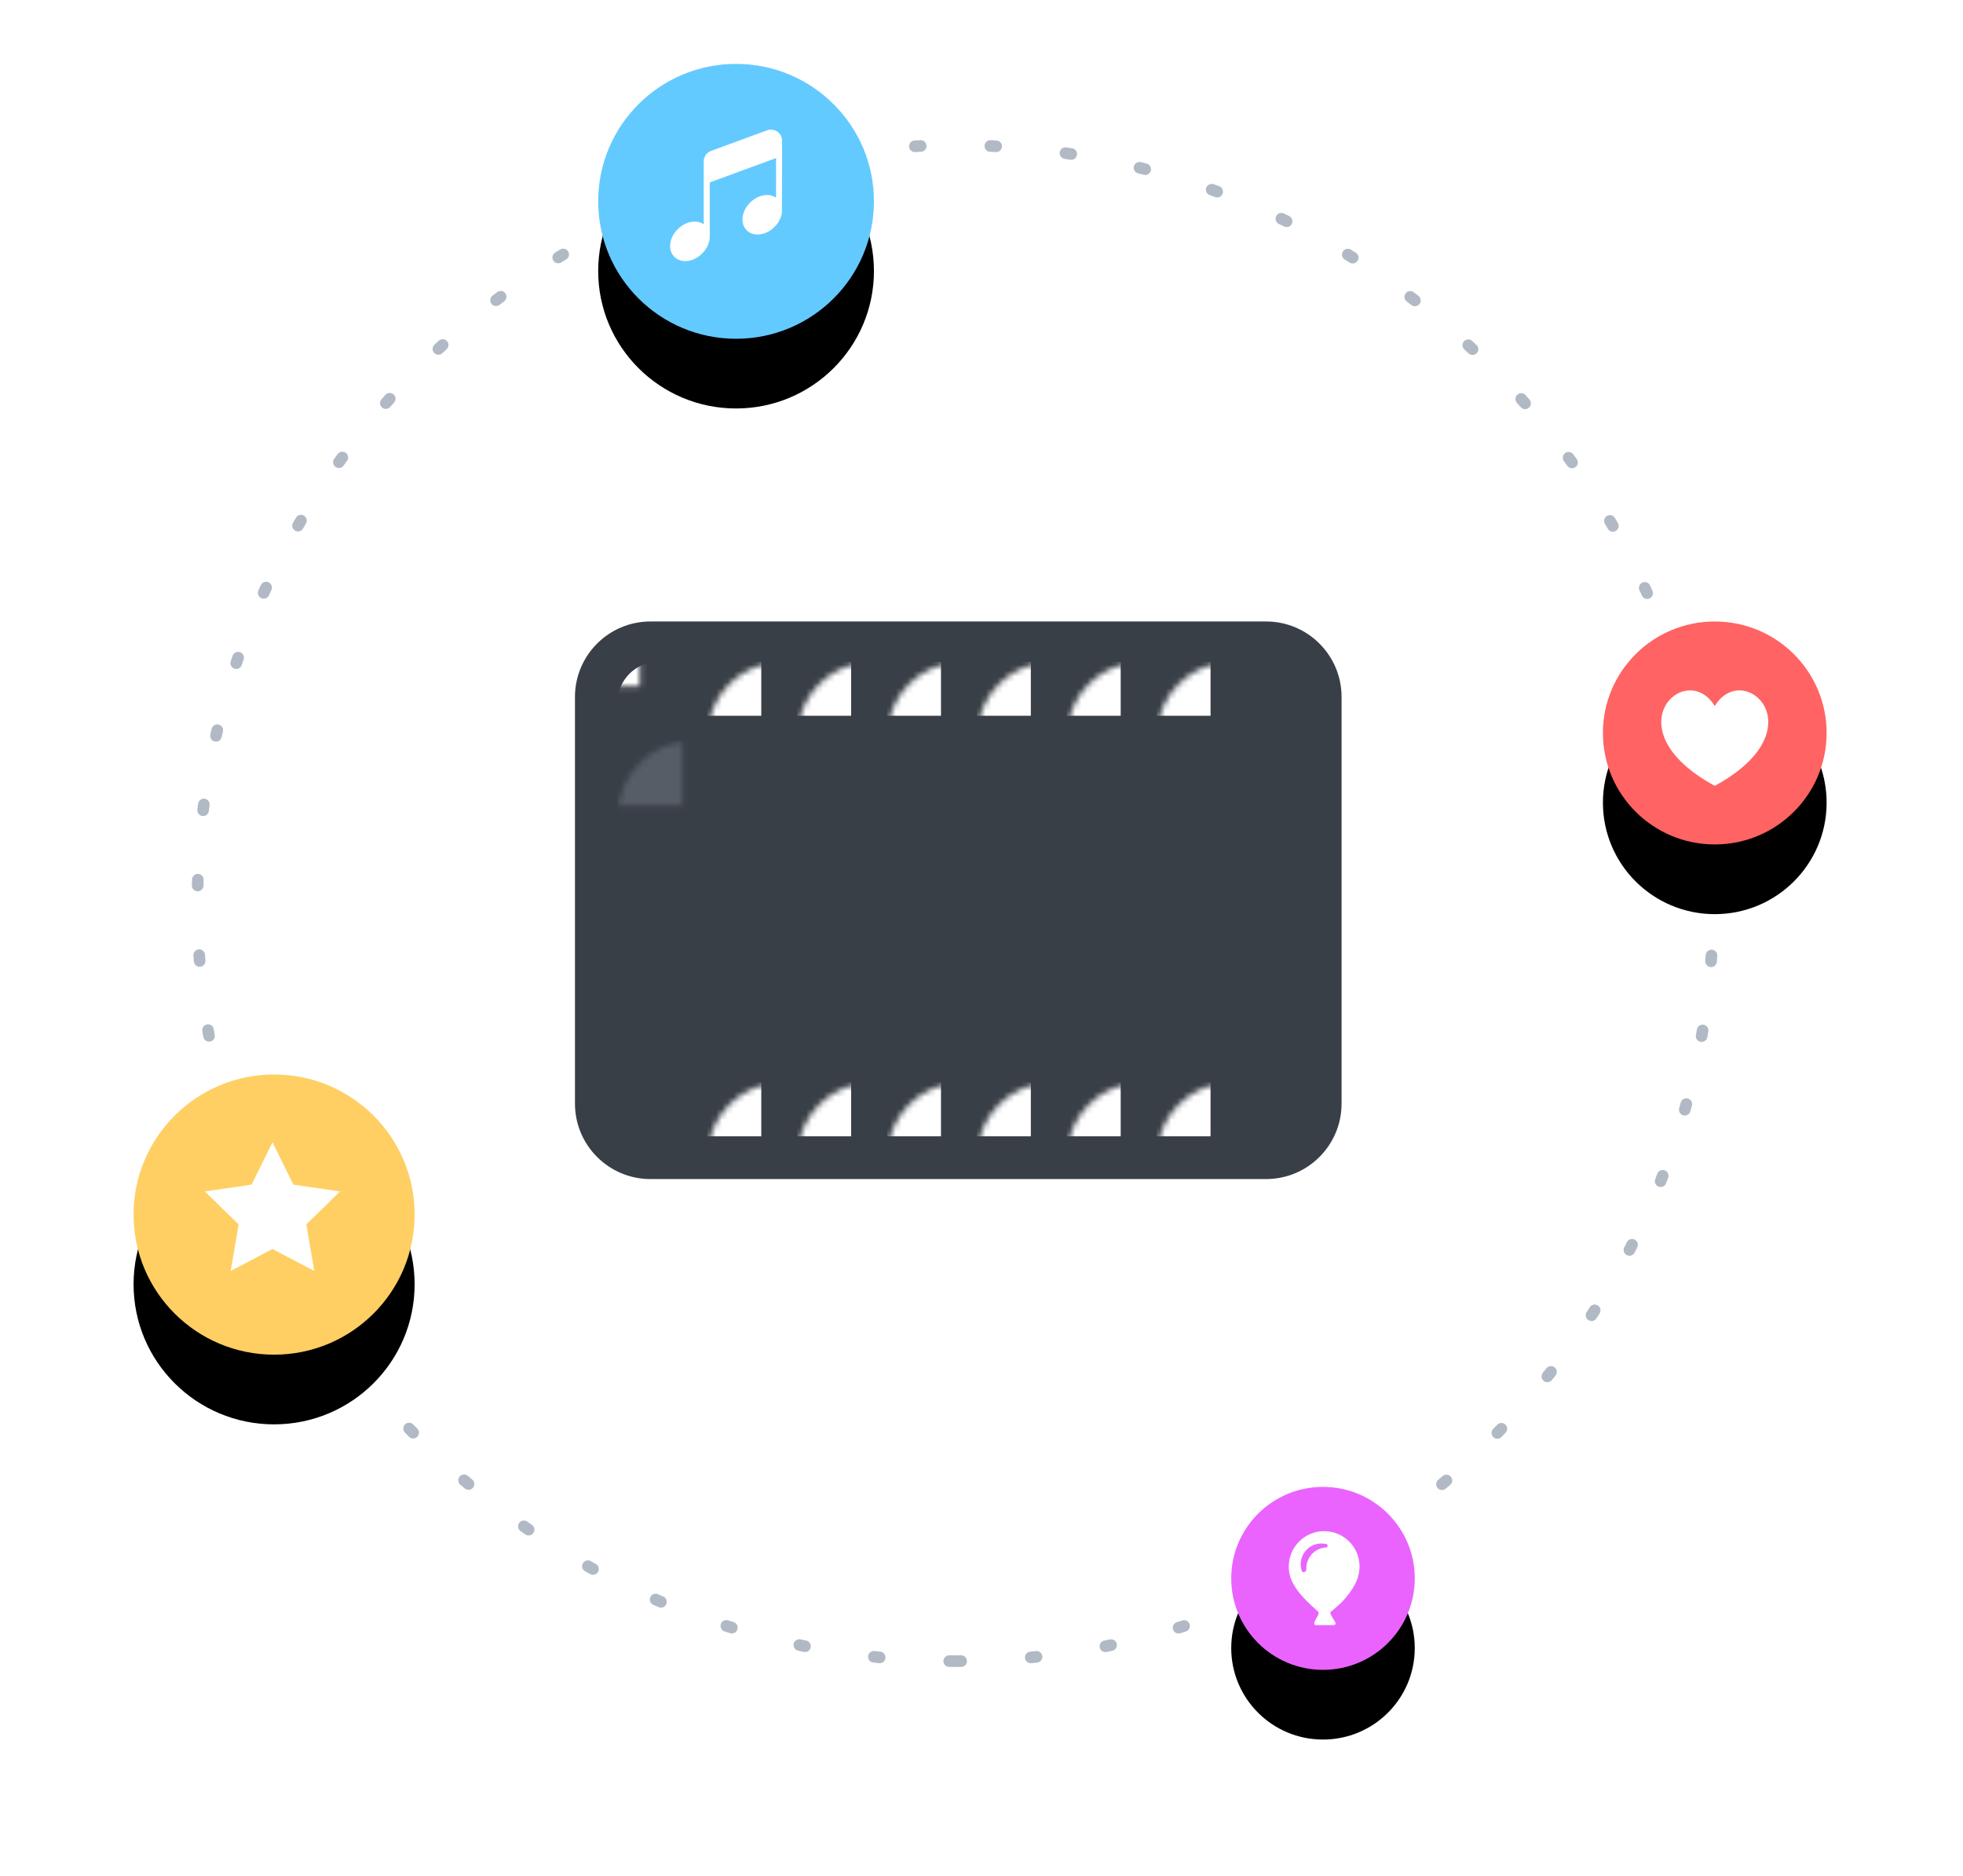 <?xml version="1.0" encoding="UTF-8"?>
<svg width="338px" height="323px" viewBox="0 0 338 323" version="1.1" xmlns="http://www.w3.org/2000/svg" xmlns:xlink="http://www.w3.org/1999/xlink">
    <title>Artwork 3</title>
    <defs>
        <path d="M13,0 L119,0 C126.18,-5.91938913e-15 132,5.82 132,13 L132,83 C132,90.18 126.18,96 119,96 L13,96 C5.82,96 2.65561672e-15,90.18 0,83 L0,13 C8.97096963e-16,5.82 5.82,3.09524665e-15 13,0 Z" id="path-1"></path>
        <ellipse id="path-3" cx="19.258" cy="19.195" rx="19.258" ry="19.195"></ellipse>
        <filter x="-105.2%" y="-74.2%" width="310.3%" height="311.0%" filterUnits="objectBoundingBox" id="filter-4">
            <feOffset dx="0" dy="12" in="SourceAlpha" result="shadowOffsetOuter1"></feOffset>
            <feGaussianBlur stdDeviation="11.5" in="shadowOffsetOuter1" result="shadowBlurOuter1"></feGaussianBlur>
            <feColorMatrix values="0 0 0 0 1   0 0 0 0 0.386   0 0 0 0 0.386  0 0 0 0.329 0" type="matrix" in="shadowBlurOuter1"></feColorMatrix>
        </filter>
        <ellipse id="path-5" cx="15.801" cy="15.75" rx="15.801" ry="15.75"></ellipse>
        <filter x="-128.2%" y="-90.5%" width="356.3%" height="357.1%" filterUnits="objectBoundingBox" id="filter-6">
            <feOffset dx="0" dy="12" in="SourceAlpha" result="shadowOffsetOuter1"></feOffset>
            <feGaussianBlur stdDeviation="11.5" in="shadowOffsetOuter1" result="shadowBlurOuter1"></feGaussianBlur>
            <feColorMatrix values="0 0 0 0 0.918   0 0 0 0 0.388   0 0 0 0 1  0 0 0 0.331 0" type="matrix" in="shadowBlurOuter1"></feColorMatrix>
        </filter>
        <ellipse id="path-7" cx="23.74" cy="23.663" rx="23.74" ry="23.663"></ellipse>
        <filter x="-85.3%" y="-60.2%" width="270.6%" height="271.2%" filterUnits="objectBoundingBox" id="filter-8">
            <feOffset dx="0" dy="12" in="SourceAlpha" result="shadowOffsetOuter1"></feOffset>
            <feGaussianBlur stdDeviation="11.5" in="shadowOffsetOuter1" result="shadowBlurOuter1"></feGaussianBlur>
            <feColorMatrix values="0 0 0 0 0.388   0 0 0 0 0.703   0 0 0 0 1  0 0 0 0.33 0" type="matrix" in="shadowBlurOuter1"></feColorMatrix>
        </filter>
        <ellipse id="path-9" cx="24.196" cy="24.117" rx="24.196" ry="24.117"></ellipse>
        <filter x="-83.7%" y="-59.1%" width="267.4%" height="267.9%" filterUnits="objectBoundingBox" id="filter-10">
            <feOffset dx="0" dy="12" in="SourceAlpha" result="shadowOffsetOuter1"></feOffset>
            <feGaussianBlur stdDeviation="11.5" in="shadowOffsetOuter1" result="shadowBlurOuter1"></feGaussianBlur>
            <feColorMatrix values="0 0 0 0 1   0 0 0 0 0.785   0 0 0 0 0.388  0 0 0 0.707 0" type="matrix" in="shadowBlurOuter1"></feColorMatrix>
        </filter>
    </defs>
    <g id="Empty-States" stroke="none" stroke-width="1" fill="none" fill-rule="evenodd">
        <g id="6.2_No-Videos" transform="translate(-23, -90)">
            <g id="Artwork" transform="translate(46, 101)">
                <path d="M141.5,275 C213.573,275 272,216.573 272,144.5 C272,72.427 213.573,14 141.5,14 C69.427,14 11,72.427 11,144.5 C11,216.573 69.427,275 141.5,275 Z" id="clip" stroke="#1B3554" stroke-width="2" opacity="0.342" stroke-linecap="round" stroke-linejoin="round" stroke-dasharray="1,12"></path>
                <g id="video" transform="translate(76, 96)">
                    <mask id="mask-2" fill="white">
                        <use xlink:href="#path-1"></use>
                    </mask>
                    <use id="Rectangle-35" fill="#393F46" xlink:href="#path-1"></use>
                    <rect id="Rectangle" fill="#FFFFFF" mask="url(#mask-2)" x="22.799" y="6.951" width="9.283" height="9.283"></rect>
                    <rect id="Rectangle-Copy-6" fill="#FFFFFF" mask="url(#mask-2)" x="22.799" y="79.357" width="9.283" height="9.283"></rect>
                    <path d="M14.328,6.951 L16.611,6.951 L16.611,6.951 L16.611,16.234 L7.328,16.234 L7.328,13.951 C7.328,10.085 10.462,6.951 14.328,6.951 Z" id="Rectangle-Copy-13" fill="#FFFFFF" mask="url(#mask-2)"></path>
                    <path d="M7.328,79.357 L16.611,79.357 L16.611,88.639 L14.328,88.639 C10.462,88.639 7.328,85.505 7.328,81.639 L7.328,79.357 L7.328,79.357 Z" id="Rectangle-Copy-12" fill="#FFFFFF" mask="url(#mask-2)"></path>
                    <rect id="Rectangle-Copy-2" fill="#FFFFFF" mask="url(#mask-2)" x="53.742" y="6.951" width="9.283" height="9.283"></rect>
                    <rect id="Rectangle-Copy-7" fill="#FFFFFF" mask="url(#mask-2)" x="53.742" y="79.357" width="9.283" height="9.283"></rect>
                    <rect id="Rectangle-Copy-4" fill="#FFFFFF" mask="url(#mask-2)" x="84.684" y="6.951" width="9.283" height="9.283"></rect>
                    <rect id="Rectangle-Copy-8" fill="#FFFFFF" mask="url(#mask-2)" x="84.684" y="79.357" width="9.283" height="9.283"></rect>
                    <rect id="Rectangle-Copy" fill="#FFFFFF" mask="url(#mask-2)" x="38.27" y="6.951" width="9.283" height="9.283"></rect>
                    <rect id="Rectangle-Copy-9" fill="#FFFFFF" mask="url(#mask-2)" x="38.27" y="79.357" width="9.283" height="9.283"></rect>
                    <rect id="Rectangle-Copy-3" fill="#FFFFFF" mask="url(#mask-2)" x="69.213" y="6.951" width="9.283" height="9.283"></rect>
                    <rect id="Rectangle-Copy-10" fill="#FFFFFF" mask="url(#mask-2)" x="69.213" y="79.357" width="9.283" height="9.283"></rect>
                    <rect id="Rectangle-Copy-5" fill="#FFFFFF" mask="url(#mask-2)" x="100.156" y="6.951" width="9.283" height="9.283"></rect>
                    <rect id="Rectangle-Copy-11" fill="#FFFFFF" mask="url(#mask-2)" x="100.156" y="79.357" width="9.283" height="9.283"></rect>
                    <path d="M115.627,6.951 L117.91,6.951 C121.776,6.951 124.91,10.085 124.91,13.951 L124.91,16.234 L124.91,16.234 L115.627,16.234 L115.627,6.951 Z" id="Rectangle-Copy-15" fill="#FFFFFF" mask="url(#mask-2)"></path>
                    <path d="M115.627,79.357 L124.91,79.357 L124.91,81.639 C124.91,85.505 121.776,88.639 117.91,88.639 L115.627,88.639 L115.627,88.639 L115.627,79.357 Z" id="Rectangle-Copy-14" fill="#FFFFFF" mask="url(#mask-2)"></path>
                    <rect id="Rectangle-35-Copy" fill="#565D66" mask="url(#mask-2)" x="7.328" y="20.566" width="117.582" height="54.459"></rect>
                    <g id="Group-2" mask="url(#mask-2)">
                        <g transform="translate(45, 27)">
                            <circle id="Oval" fill="#FFFFFF" cx="21.119" cy="20.795" r="20.422"></circle>
                            <path d="M25.857,17.347 L29.842,23.987 C30.694,25.408 30.233,27.251 28.813,28.103 C28.346,28.383 27.813,28.531 27.269,28.531 L19.301,28.531 C17.644,28.531 16.301,27.188 16.301,25.531 C16.301,24.987 16.448,24.453 16.728,23.987 L20.712,17.347 C21.565,15.926 23.408,15.465 24.828,16.318 C25.251,16.571 25.604,16.925 25.857,17.347 Z" id="Triangle-3" fill="#A0BCDC" transform="translate(23.285, 20.795) rotate(90) translate(-23.285, -20.795) "></path>
                        </g>
                    </g>
                </g>
                <g id="heart" transform="translate(253, 96)">
                    <g id="Oval-9">
                        <use fill="black" fill-opacity="1" filter="url(#filter-4)" xlink:href="#path-3"></use>
                        <use fill="#FF6363" fill-rule="evenodd" xlink:href="#path-3"></use>
                    </g>
                    <path d="M19.257,28.298 C1.289,18.528 14.284,6.382 19.257,14.562 C24.231,6.382 37.227,18.528 19.257,28.298 Z" id="Shape" fill="#FFFFFF" fill-rule="nonzero"></path>
                </g>
                <g id="balloon" transform="translate(189, 245)">
                    <g id="Oval-9">
                        <use fill="black" fill-opacity="1" filter="url(#filter-6)" xlink:href="#path-5"></use>
                        <use fill="#EA63FF" fill-rule="evenodd" xlink:href="#path-5"></use>
                    </g>
                    <path d="M16.589,10.181 C16.564,10.397 16.427,10.424 16.372,10.426 C16.367,10.426 16.36,10.426 16.354,10.427 C16.352,10.426 16.349,10.426 16.349,10.426 L16.349,10.426 C16.138,10.437 15.925,10.464 15.711,10.513 C14.005,10.907 12.868,12.456 12.932,14.144 C12.931,14.147 12.93,14.149 12.93,14.152 C12.931,14.417 12.845,14.597 12.532,14.676 C12.321,14.73 12.199,14.561 12.141,14.445 C12.109,14.345 12.077,14.245 12.052,14.141 C11.607,12.208 12.812,10.281 14.744,9.836 C15.33,9.701 15.913,9.722 16.456,9.865 C16.542,9.899 16.613,10.012 16.589,10.181 L16.589,10.181 Z M22.095,13.714 C22.095,10.348 19.367,7.619 16.001,7.619 C12.634,7.619 9.906,10.348 9.906,13.714 C9.889,14.513 10.054,15.263 10.345,15.98 C10.362,16.021 10.376,16.063 10.393,16.103 C10.462,16.265 10.541,16.424 10.623,16.582 C10.63,16.595 10.635,16.608 10.643,16.622 C11.56,18.362 13.221,19.917 14.956,21.482 L14.956,21.482 C14.956,21.482 15.171,21.664 14.956,22.067 L14.357,23.194 C14.35,23.207 14.103,23.736 14.581,23.805 L17.64,23.805 C17.829,23.773 18.121,23.659 17.876,23.24 C17.876,23.24 17.876,23.239 17.874,23.239 L17.157,22.007 C17.157,22.007 16.952,21.681 17.156,21.507 C17.703,21.046 18.561,20.313 18.878,20 C20.019,18.829 21.228,17.304 21.783,15.673 C21.82,15.541 21.854,15.413 21.883,15.29 C21.981,14.918 22.047,14.532 22.074,14.136 C22.098,13.868 22.095,13.714 22.095,13.714 L22.095,13.714 Z" id="Shape" fill="#FFFFFF" fill-rule="nonzero"></path>
                </g>
                <g id="music" transform="translate(80, 0)">
                    <g id="Oval-9">
                        <use fill="black" fill-opacity="1" filter="url(#filter-8)" xlink:href="#path-7"></use>
                        <use fill="#63CAFF" fill-rule="evenodd" xlink:href="#path-7"></use>
                    </g>
                    <path d="M30.846,11.66 C30.333,11.303 29.675,11.219 29.087,11.435 L19.423,14.983 C18.673,15.259 18.169,15.979 18.169,16.776 L18.169,27.619 C17.617,27.229 16.91,27.075 16.134,27.185 C15.259,27.31 14.393,27.761 13.696,28.456 C12.999,29.151 12.546,30.014 12.421,30.886 C12.288,31.814 12.536,32.644 13.118,33.225 C13.597,33.702 14.246,33.954 14.98,33.954 C15.138,33.954 15.299,33.942 15.464,33.919 C16.339,33.794 17.205,33.343 17.902,32.648 C18.599,31.954 19.052,31.091 19.177,30.218 C19.196,30.08 19.207,29.944 19.21,29.81 C19.21,29.802 19.211,20.408 19.211,20.408 L30.625,16.217 L30.625,23.045 C30.074,22.655 29.366,22.501 28.59,22.612 C27.715,22.736 26.849,23.188 26.152,23.882 C25.455,24.577 25.002,25.44 24.877,26.312 C24.744,27.24 24.992,28.071 25.574,28.651 C26.053,29.129 26.702,29.38 27.437,29.38 C27.594,29.38 27.755,29.369 27.92,29.345 C28.795,29.22 29.661,28.769 30.358,28.075 C31.055,27.38 31.508,26.517 31.633,25.644 C31.652,25.506 31.667,13.228 31.667,13.228 C31.667,12.603 31.36,12.017 30.846,11.66 Z" id="Shape" fill="#FFFFFF" fill-rule="nonzero"></path>
                </g>
                <g id="star" transform="translate(0, 174)">
                    <g id="Oval-9">
                        <use fill="black" fill-opacity="1" filter="url(#filter-10)" xlink:href="#path-9"></use>
                        <use fill="#FFCF63" fill-rule="evenodd" xlink:href="#path-9"></use>
                    </g>
                    <polygon id="Star" fill="#FFFFFF" points="23.917 30.042 16.716 33.827 18.091 25.809 12.266 20.131 20.316 18.961 23.917 11.667 27.517 18.961 35.567 20.131 29.742 25.809 31.117 33.827"></polygon>
                </g>
            </g>
        </g>
    </g>
</svg>